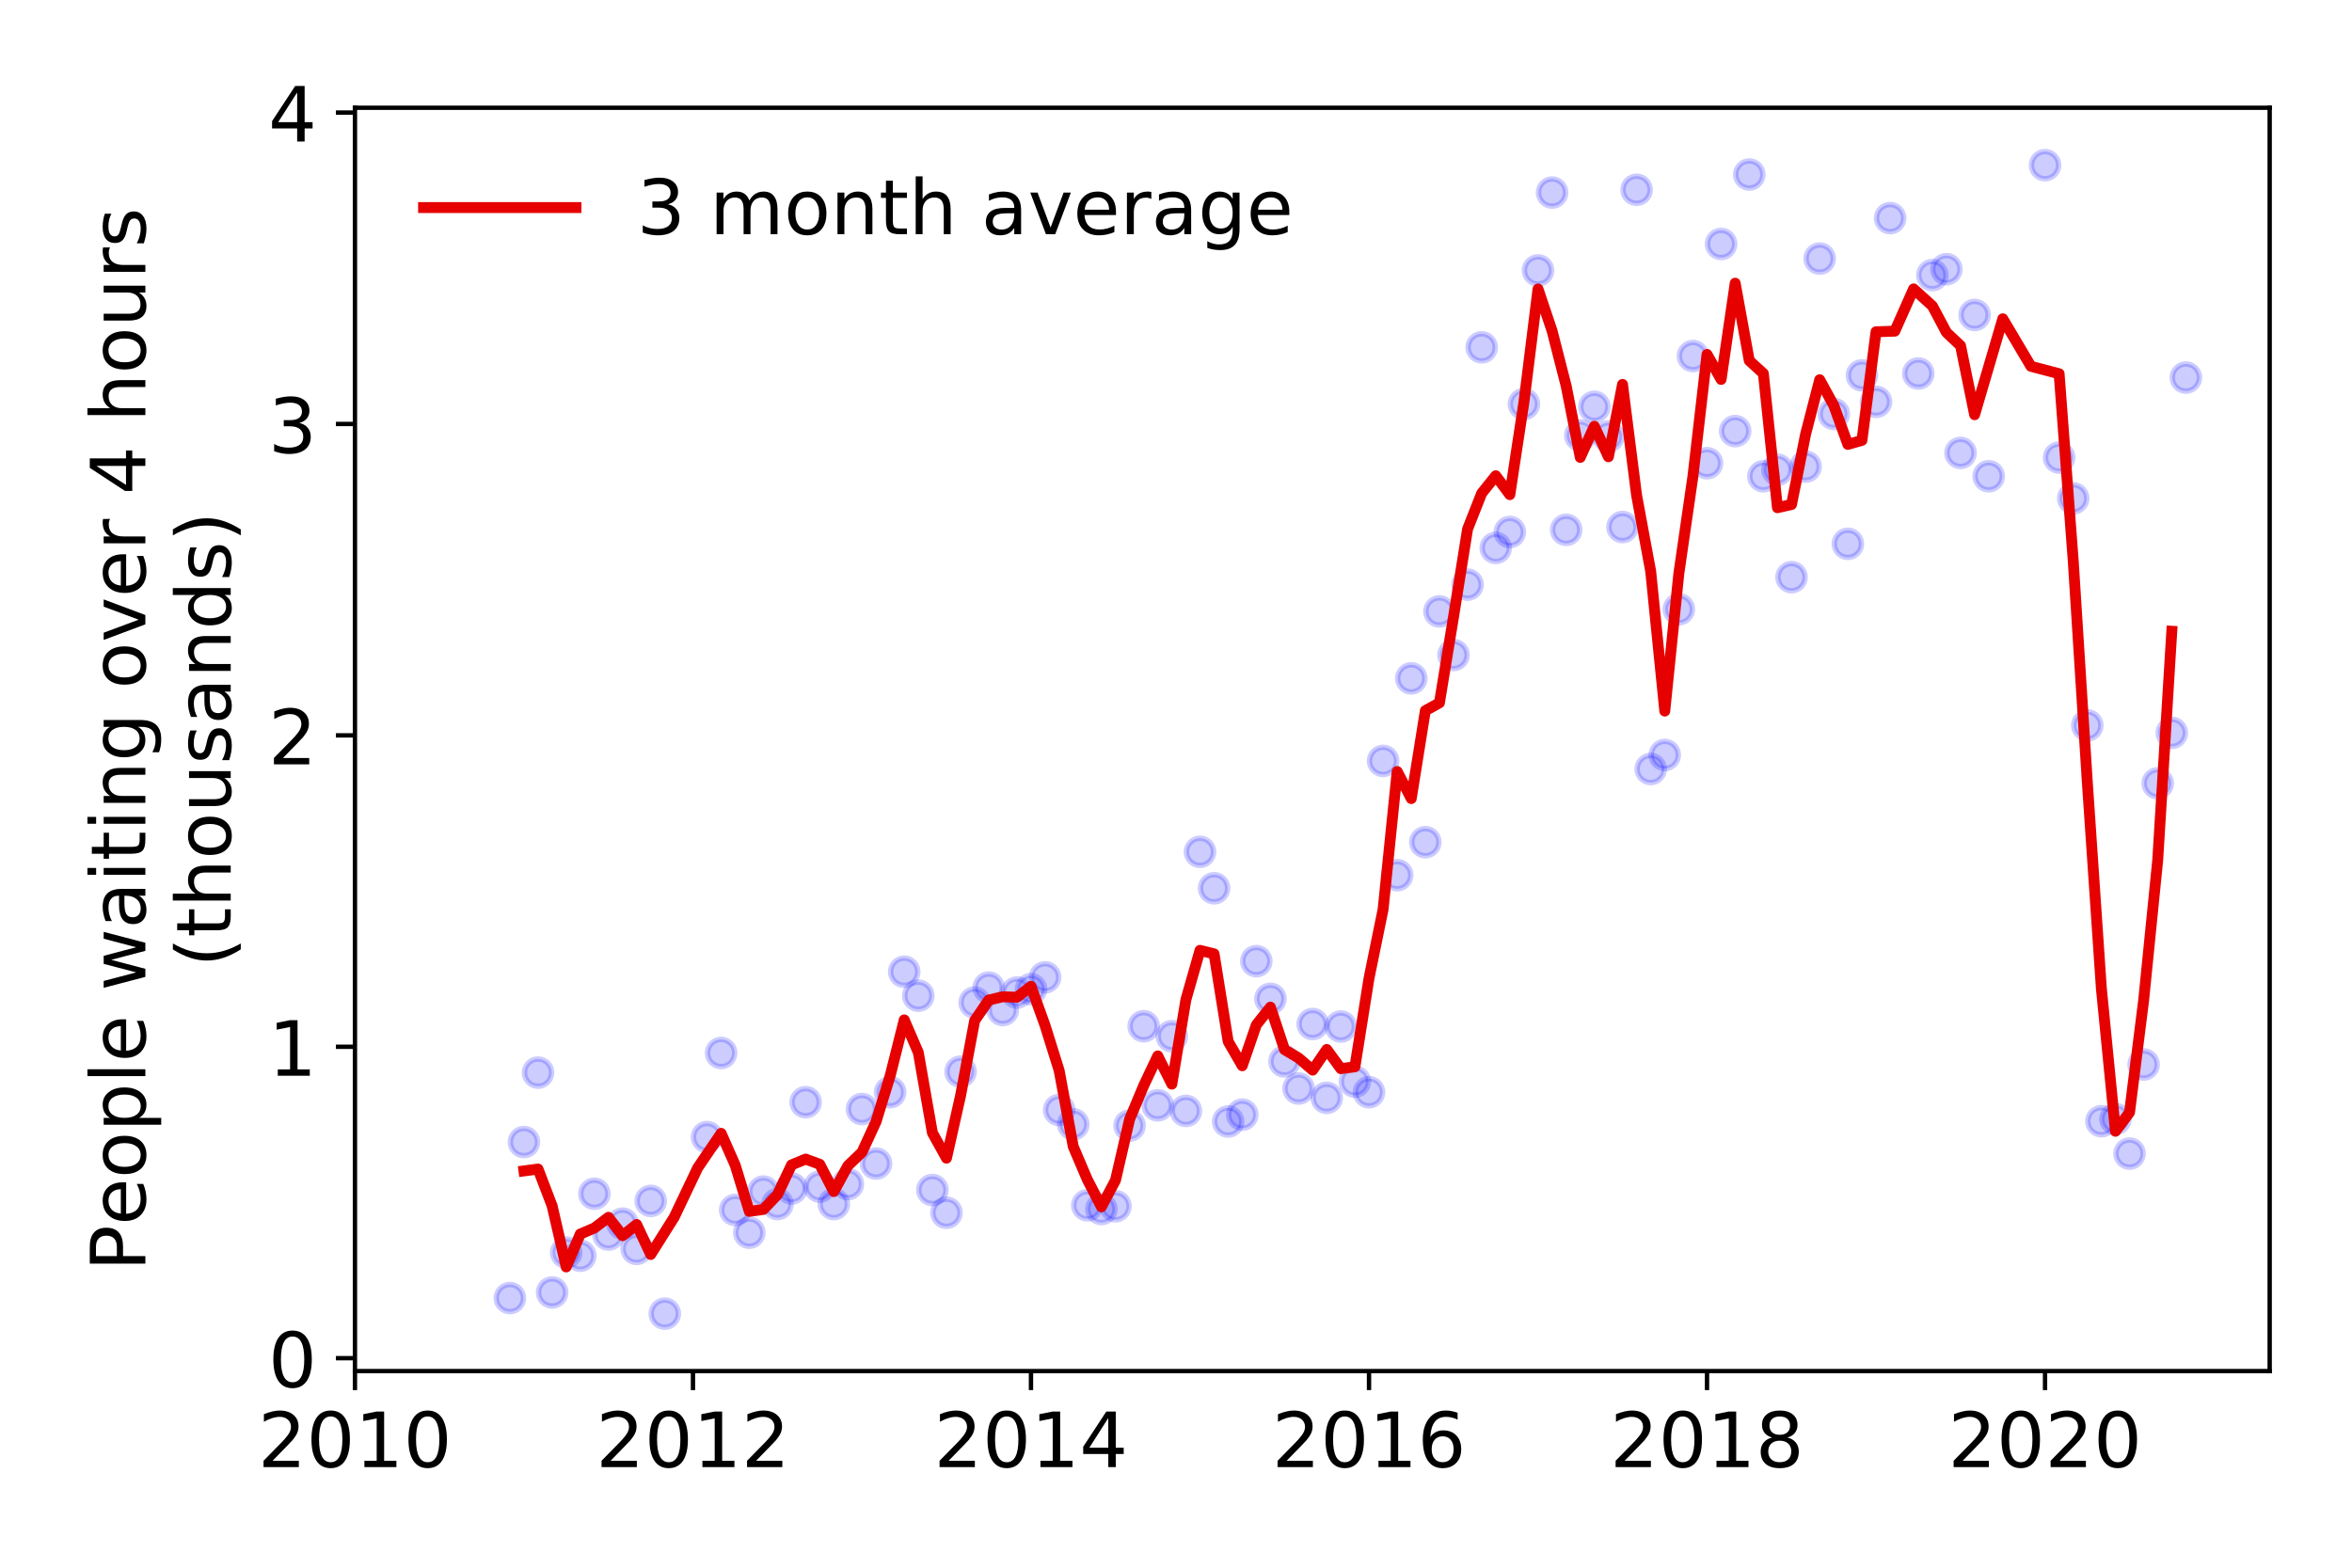 <?xml version="1.0" encoding="utf-8" standalone="no"?>
<!DOCTYPE svg PUBLIC "-//W3C//DTD SVG 1.1//EN"
  "http://www.w3.org/Graphics/SVG/1.1/DTD/svg11.dtd">
<!-- Created with matplotlib (https://matplotlib.org/) -->
<svg height="288pt" version="1.1" viewBox="0 0 432 288" width="432pt" xmlns="http://www.w3.org/2000/svg" xmlns:xlink="http://www.w3.org/1999/xlink">
 <defs>
  <style type="text/css">
*{stroke-linecap:butt;stroke-linejoin:round;}
  </style>
 </defs>
 <g id="figure_1">
  <g id="patch_1">
   <path d="M 0 288 
L 432 288 
L 432 0 
L 0 0 
z
" style="fill:#ffffff;"/>
  </g>
  <g id="axes_1">
   <g id="patch_2">
    <path d="M 65.195 251.88 
L 416.88 251.88 
L 416.88 19.795 
L 65.195 19.795 
z
" style="fill:#ffffff;"/>
   </g>
   <g id="matplotlib.axis_1">
    <g id="xtick_1">
     <g id="line2d_1">
      <defs>
       <path d="M 0 0 
L 0 3.5 
" id="m52b599454a" style="stroke:#000000;stroke-width:0.8;"/>
      </defs>
      <g>
       <use style="stroke:#000000;stroke-width:0.8;" x="65.195" xlink:href="#m52b599454a" y="251.88"/>
      </g>
     </g>
     <g id="text_1">
      <!-- 2010 -->
      <defs>
       <path d="M 19.188 8.297 
L 53.609 8.297 
L 53.609 0 
L 7.328 0 
L 7.328 8.297 
Q 12.938 14.109 22.625 23.891 
Q 32.328 33.688 34.812 36.531 
Q 39.547 41.844 41.422 45.531 
Q 43.312 49.219 43.312 52.781 
Q 43.312 58.594 39.234 62.25 
Q 35.156 65.922 28.609 65.922 
Q 23.969 65.922 18.812 64.312 
Q 13.672 62.703 7.812 59.422 
L 7.812 69.391 
Q 13.766 71.781 18.938 73 
Q 24.125 74.219 28.422 74.219 
Q 39.75 74.219 46.484 68.547 
Q 53.219 62.891 53.219 53.422 
Q 53.219 48.922 51.531 44.891 
Q 49.859 40.875 45.406 35.406 
Q 44.188 33.984 37.641 27.219 
Q 31.109 20.453 19.188 8.297 
z
" id="DejaVuSans-50"/>
       <path d="M 31.781 66.406 
Q 24.172 66.406 20.328 58.906 
Q 16.5 51.422 16.5 36.375 
Q 16.5 21.391 20.328 13.891 
Q 24.172 6.391 31.781 6.391 
Q 39.453 6.391 43.281 13.891 
Q 47.125 21.391 47.125 36.375 
Q 47.125 51.422 43.281 58.906 
Q 39.453 66.406 31.781 66.406 
z
M 31.781 74.219 
Q 44.047 74.219 50.516 64.516 
Q 56.984 54.828 56.984 36.375 
Q 56.984 17.969 50.516 8.266 
Q 44.047 -1.422 31.781 -1.422 
Q 19.531 -1.422 13.062 8.266 
Q 6.594 17.969 6.594 36.375 
Q 6.594 54.828 13.062 64.516 
Q 19.531 74.219 31.781 74.219 
z
" id="DejaVuSans-48"/>
       <path d="M 12.406 8.297 
L 28.516 8.297 
L 28.516 63.922 
L 10.984 60.406 
L 10.984 69.391 
L 28.422 72.906 
L 38.281 72.906 
L 38.281 8.297 
L 54.391 8.297 
L 54.391 0 
L 12.406 0 
z
" id="DejaVuSans-49"/>
      </defs>
      <g transform="translate(47.38 269.518)scale(0.14 -0.14)">
       <use xlink:href="#DejaVuSans-50"/>
       <use x="63.623" xlink:href="#DejaVuSans-48"/>
       <use x="127.246" xlink:href="#DejaVuSans-49"/>
       <use x="190.869" xlink:href="#DejaVuSans-48"/>
      </g>
     </g>
    </g>
    <g id="xtick_2">
     <g id="line2d_2">
      <g>
       <use style="stroke:#000000;stroke-width:0.8;" x="127.28" xlink:href="#m52b599454a" y="251.88"/>
      </g>
     </g>
     <g id="text_2">
      <!-- 2012 -->
      <g transform="translate(109.465 269.518)scale(0.14 -0.14)">
       <use xlink:href="#DejaVuSans-50"/>
       <use x="63.623" xlink:href="#DejaVuSans-48"/>
       <use x="127.246" xlink:href="#DejaVuSans-49"/>
       <use x="190.869" xlink:href="#DejaVuSans-50"/>
      </g>
     </g>
    </g>
    <g id="xtick_3">
     <g id="line2d_3">
      <g>
       <use style="stroke:#000000;stroke-width:0.8;" x="189.365" xlink:href="#m52b599454a" y="251.88"/>
      </g>
     </g>
     <g id="text_3">
      <!-- 2014 -->
      <defs>
       <path d="M 37.797 64.312 
L 12.891 25.391 
L 37.797 25.391 
z
M 35.203 72.906 
L 47.609 72.906 
L 47.609 25.391 
L 58.016 25.391 
L 58.016 17.188 
L 47.609 17.188 
L 47.609 0 
L 37.797 0 
L 37.797 17.188 
L 4.891 17.188 
L 4.891 26.703 
z
" id="DejaVuSans-52"/>
      </defs>
      <g transform="translate(171.55 269.518)scale(0.14 -0.14)">
       <use xlink:href="#DejaVuSans-50"/>
       <use x="63.623" xlink:href="#DejaVuSans-48"/>
       <use x="127.246" xlink:href="#DejaVuSans-49"/>
       <use x="190.869" xlink:href="#DejaVuSans-52"/>
      </g>
     </g>
    </g>
    <g id="xtick_4">
     <g id="line2d_4">
      <g>
       <use style="stroke:#000000;stroke-width:0.8;" x="251.45" xlink:href="#m52b599454a" y="251.88"/>
      </g>
     </g>
     <g id="text_4">
      <!-- 2016 -->
      <defs>
       <path d="M 33.016 40.375 
Q 26.375 40.375 22.484 35.828 
Q 18.609 31.297 18.609 23.391 
Q 18.609 15.531 22.484 10.953 
Q 26.375 6.391 33.016 6.391 
Q 39.656 6.391 43.531 10.953 
Q 47.406 15.531 47.406 23.391 
Q 47.406 31.297 43.531 35.828 
Q 39.656 40.375 33.016 40.375 
z
M 52.594 71.297 
L 52.594 62.312 
Q 48.875 64.062 45.094 64.984 
Q 41.312 65.922 37.594 65.922 
Q 27.828 65.922 22.672 59.328 
Q 17.531 52.734 16.797 39.406 
Q 19.672 43.656 24.016 45.922 
Q 28.375 48.188 33.594 48.188 
Q 44.578 48.188 50.953 41.516 
Q 57.328 34.859 57.328 23.391 
Q 57.328 12.156 50.688 5.359 
Q 44.047 -1.422 33.016 -1.422 
Q 20.359 -1.422 13.672 8.266 
Q 6.984 17.969 6.984 36.375 
Q 6.984 53.656 15.188 63.938 
Q 23.391 74.219 37.203 74.219 
Q 40.922 74.219 44.703 73.484 
Q 48.484 72.75 52.594 71.297 
z
" id="DejaVuSans-54"/>
      </defs>
      <g transform="translate(233.635 269.518)scale(0.14 -0.14)">
       <use xlink:href="#DejaVuSans-50"/>
       <use x="63.623" xlink:href="#DejaVuSans-48"/>
       <use x="127.246" xlink:href="#DejaVuSans-49"/>
       <use x="190.869" xlink:href="#DejaVuSans-54"/>
      </g>
     </g>
    </g>
    <g id="xtick_5">
     <g id="line2d_5">
      <g>
       <use style="stroke:#000000;stroke-width:0.8;" x="313.535" xlink:href="#m52b599454a" y="251.88"/>
      </g>
     </g>
     <g id="text_5">
      <!-- 2018 -->
      <defs>
       <path d="M 31.781 34.625 
Q 24.75 34.625 20.719 30.859 
Q 16.703 27.094 16.703 20.516 
Q 16.703 13.922 20.719 10.156 
Q 24.75 6.391 31.781 6.391 
Q 38.812 6.391 42.859 10.172 
Q 46.922 13.969 46.922 20.516 
Q 46.922 27.094 42.891 30.859 
Q 38.875 34.625 31.781 34.625 
z
M 21.922 38.812 
Q 15.578 40.375 12.031 44.719 
Q 8.5 49.078 8.5 55.328 
Q 8.5 64.062 14.719 69.141 
Q 20.953 74.219 31.781 74.219 
Q 42.672 74.219 48.875 69.141 
Q 55.078 64.062 55.078 55.328 
Q 55.078 49.078 51.531 44.719 
Q 48 40.375 41.703 38.812 
Q 48.828 37.156 52.797 32.312 
Q 56.781 27.484 56.781 20.516 
Q 56.781 9.906 50.312 4.234 
Q 43.844 -1.422 31.781 -1.422 
Q 19.734 -1.422 13.25 4.234 
Q 6.781 9.906 6.781 20.516 
Q 6.781 27.484 10.781 32.312 
Q 14.797 37.156 21.922 38.812 
z
M 18.312 54.391 
Q 18.312 48.734 21.844 45.562 
Q 25.391 42.391 31.781 42.391 
Q 38.141 42.391 41.719 45.562 
Q 45.312 48.734 45.312 54.391 
Q 45.312 60.062 41.719 63.234 
Q 38.141 66.406 31.781 66.406 
Q 25.391 66.406 21.844 63.234 
Q 18.312 60.062 18.312 54.391 
z
" id="DejaVuSans-56"/>
      </defs>
      <g transform="translate(295.72 269.518)scale(0.14 -0.14)">
       <use xlink:href="#DejaVuSans-50"/>
       <use x="63.623" xlink:href="#DejaVuSans-48"/>
       <use x="127.246" xlink:href="#DejaVuSans-49"/>
       <use x="190.869" xlink:href="#DejaVuSans-56"/>
      </g>
     </g>
    </g>
    <g id="xtick_6">
     <g id="line2d_6">
      <g>
       <use style="stroke:#000000;stroke-width:0.8;" x="375.619" xlink:href="#m52b599454a" y="251.88"/>
      </g>
     </g>
     <g id="text_6">
      <!-- 2020 -->
      <g transform="translate(357.804 269.518)scale(0.14 -0.14)">
       <use xlink:href="#DejaVuSans-50"/>
       <use x="63.623" xlink:href="#DejaVuSans-48"/>
       <use x="127.246" xlink:href="#DejaVuSans-50"/>
       <use x="190.869" xlink:href="#DejaVuSans-48"/>
      </g>
     </g>
    </g>
   </g>
   <g id="matplotlib.axis_2">
    <g id="ytick_1">
     <g id="line2d_7">
      <defs>
       <path d="M 0 0 
L -3.5 0 
" id="mb2e518f658" style="stroke:#000000;stroke-width:0.8;"/>
      </defs>
      <g>
       <use style="stroke:#000000;stroke-width:0.8;" x="65.195" xlink:href="#mb2e518f658" y="249.512"/>
      </g>
     </g>
     <g id="text_7">
      <!-- 0 -->
      <g transform="translate(49.288 254.83)scale(0.14 -0.14)">
       <use xlink:href="#DejaVuSans-48"/>
      </g>
     </g>
    </g>
    <g id="ytick_2">
     <g id="line2d_8">
      <g>
       <use style="stroke:#000000;stroke-width:0.8;" x="65.195" xlink:href="#mb2e518f658" y="192.303"/>
      </g>
     </g>
     <g id="text_8">
      <!-- 1 -->
      <g transform="translate(49.288 197.621)scale(0.14 -0.14)">
       <use xlink:href="#DejaVuSans-49"/>
      </g>
     </g>
    </g>
    <g id="ytick_3">
     <g id="line2d_9">
      <g>
       <use style="stroke:#000000;stroke-width:0.8;" x="65.195" xlink:href="#mb2e518f658" y="135.094"/>
      </g>
     </g>
     <g id="text_9">
      <!-- 2 -->
      <g transform="translate(49.288 140.412)scale(0.14 -0.14)">
       <use xlink:href="#DejaVuSans-50"/>
      </g>
     </g>
    </g>
    <g id="ytick_4">
     <g id="line2d_10">
      <g>
       <use style="stroke:#000000;stroke-width:0.8;" x="65.195" xlink:href="#mb2e518f658" y="77.885"/>
      </g>
     </g>
     <g id="text_10">
      <!-- 3 -->
      <defs>
       <path d="M 40.578 39.312 
Q 47.656 37.797 51.625 33 
Q 55.609 28.219 55.609 21.188 
Q 55.609 10.406 48.188 4.484 
Q 40.766 -1.422 27.094 -1.422 
Q 22.516 -1.422 17.656 -0.516 
Q 12.797 0.391 7.625 2.203 
L 7.625 11.719 
Q 11.719 9.328 16.594 8.109 
Q 21.484 6.891 26.812 6.891 
Q 36.078 6.891 40.938 10.547 
Q 45.797 14.203 45.797 21.188 
Q 45.797 27.641 41.281 31.266 
Q 36.766 34.906 28.719 34.906 
L 20.219 34.906 
L 20.219 43.016 
L 29.109 43.016 
Q 36.375 43.016 40.234 45.922 
Q 44.094 48.828 44.094 54.297 
Q 44.094 59.906 40.109 62.906 
Q 36.141 65.922 28.719 65.922 
Q 24.656 65.922 20.016 65.031 
Q 15.375 64.156 9.812 62.312 
L 9.812 71.094 
Q 15.438 72.656 20.344 73.438 
Q 25.25 74.219 29.594 74.219 
Q 40.828 74.219 47.359 69.109 
Q 53.906 64.016 53.906 55.328 
Q 53.906 49.266 50.438 45.094 
Q 46.969 40.922 40.578 39.312 
z
" id="DejaVuSans-51"/>
      </defs>
      <g transform="translate(49.288 83.203)scale(0.14 -0.14)">
       <use xlink:href="#DejaVuSans-51"/>
      </g>
     </g>
    </g>
    <g id="ytick_5">
     <g id="line2d_11">
      <g>
       <use style="stroke:#000000;stroke-width:0.8;" x="65.195" xlink:href="#mb2e518f658" y="20.676"/>
      </g>
     </g>
     <g id="text_11">
      <!-- 4 -->
      <g transform="translate(49.288 25.995)scale(0.14 -0.14)">
       <use xlink:href="#DejaVuSans-52"/>
      </g>
     </g>
    </g>
    <g id="text_12">
     <!-- People waiting over 4 hours -->
     <defs>
      <path d="M 19.672 64.797 
L 19.672 37.406 
L 32.078 37.406 
Q 38.969 37.406 42.719 40.969 
Q 46.484 44.531 46.484 51.125 
Q 46.484 57.672 42.719 61.234 
Q 38.969 64.797 32.078 64.797 
z
M 9.812 72.906 
L 32.078 72.906 
Q 44.344 72.906 50.609 67.359 
Q 56.891 61.812 56.891 51.125 
Q 56.891 40.328 50.609 34.812 
Q 44.344 29.297 32.078 29.297 
L 19.672 29.297 
L 19.672 0 
L 9.812 0 
z
" id="DejaVuSans-80"/>
      <path d="M 56.203 29.594 
L 56.203 25.203 
L 14.891 25.203 
Q 15.484 15.922 20.484 11.062 
Q 25.484 6.203 34.422 6.203 
Q 39.594 6.203 44.453 7.469 
Q 49.312 8.734 54.109 11.281 
L 54.109 2.781 
Q 49.266 0.734 44.188 -0.344 
Q 39.109 -1.422 33.891 -1.422 
Q 20.797 -1.422 13.156 6.188 
Q 5.516 13.812 5.516 26.812 
Q 5.516 40.234 12.766 48.109 
Q 20.016 56 32.328 56 
Q 43.359 56 49.781 48.891 
Q 56.203 41.797 56.203 29.594 
z
M 47.219 32.234 
Q 47.125 39.594 43.094 43.984 
Q 39.062 48.391 32.422 48.391 
Q 24.906 48.391 20.391 44.141 
Q 15.875 39.891 15.188 32.172 
z
" id="DejaVuSans-101"/>
      <path d="M 30.609 48.391 
Q 23.391 48.391 19.188 42.75 
Q 14.984 37.109 14.984 27.297 
Q 14.984 17.484 19.156 11.844 
Q 23.344 6.203 30.609 6.203 
Q 37.797 6.203 41.984 11.859 
Q 46.188 17.531 46.188 27.297 
Q 46.188 37.016 41.984 42.703 
Q 37.797 48.391 30.609 48.391 
z
M 30.609 56 
Q 42.328 56 49.016 48.375 
Q 55.719 40.766 55.719 27.297 
Q 55.719 13.875 49.016 6.219 
Q 42.328 -1.422 30.609 -1.422 
Q 18.844 -1.422 12.172 6.219 
Q 5.516 13.875 5.516 27.297 
Q 5.516 40.766 12.172 48.375 
Q 18.844 56 30.609 56 
z
" id="DejaVuSans-111"/>
      <path d="M 18.109 8.203 
L 18.109 -20.797 
L 9.078 -20.797 
L 9.078 54.688 
L 18.109 54.688 
L 18.109 46.391 
Q 20.953 51.266 25.266 53.625 
Q 29.594 56 35.594 56 
Q 45.562 56 51.781 48.094 
Q 58.016 40.188 58.016 27.297 
Q 58.016 14.406 51.781 6.484 
Q 45.562 -1.422 35.594 -1.422 
Q 29.594 -1.422 25.266 0.953 
Q 20.953 3.328 18.109 8.203 
z
M 48.688 27.297 
Q 48.688 37.203 44.609 42.844 
Q 40.531 48.484 33.406 48.484 
Q 26.266 48.484 22.188 42.844 
Q 18.109 37.203 18.109 27.297 
Q 18.109 17.391 22.188 11.75 
Q 26.266 6.109 33.406 6.109 
Q 40.531 6.109 44.609 11.75 
Q 48.688 17.391 48.688 27.297 
z
" id="DejaVuSans-112"/>
      <path d="M 9.422 75.984 
L 18.406 75.984 
L 18.406 0 
L 9.422 0 
z
" id="DejaVuSans-108"/>
      <path id="DejaVuSans-32"/>
      <path d="M 4.203 54.688 
L 13.188 54.688 
L 24.422 12.016 
L 35.594 54.688 
L 46.188 54.688 
L 57.422 12.016 
L 68.609 54.688 
L 77.594 54.688 
L 63.281 0 
L 52.688 0 
L 40.922 44.828 
L 29.109 0 
L 18.5 0 
z
" id="DejaVuSans-119"/>
      <path d="M 34.281 27.484 
Q 23.391 27.484 19.188 25 
Q 14.984 22.516 14.984 16.5 
Q 14.984 11.719 18.141 8.906 
Q 21.297 6.109 26.703 6.109 
Q 34.188 6.109 38.703 11.406 
Q 43.219 16.703 43.219 25.484 
L 43.219 27.484 
z
M 52.203 31.203 
L 52.203 0 
L 43.219 0 
L 43.219 8.297 
Q 40.141 3.328 35.547 0.953 
Q 30.953 -1.422 24.312 -1.422 
Q 15.922 -1.422 10.953 3.297 
Q 6 8.016 6 15.922 
Q 6 25.141 12.172 29.828 
Q 18.359 34.516 30.609 34.516 
L 43.219 34.516 
L 43.219 35.406 
Q 43.219 41.609 39.141 45 
Q 35.062 48.391 27.688 48.391 
Q 23 48.391 18.547 47.266 
Q 14.109 46.141 10.016 43.891 
L 10.016 52.203 
Q 14.938 54.109 19.578 55.047 
Q 24.219 56 28.609 56 
Q 40.484 56 46.344 49.844 
Q 52.203 43.703 52.203 31.203 
z
" id="DejaVuSans-97"/>
      <path d="M 9.422 54.688 
L 18.406 54.688 
L 18.406 0 
L 9.422 0 
z
M 9.422 75.984 
L 18.406 75.984 
L 18.406 64.594 
L 9.422 64.594 
z
" id="DejaVuSans-105"/>
      <path d="M 18.312 70.219 
L 18.312 54.688 
L 36.812 54.688 
L 36.812 47.703 
L 18.312 47.703 
L 18.312 18.016 
Q 18.312 11.328 20.141 9.422 
Q 21.969 7.516 27.594 7.516 
L 36.812 7.516 
L 36.812 0 
L 27.594 0 
Q 17.188 0 13.234 3.875 
Q 9.281 7.766 9.281 18.016 
L 9.281 47.703 
L 2.688 47.703 
L 2.688 54.688 
L 9.281 54.688 
L 9.281 70.219 
z
" id="DejaVuSans-116"/>
      <path d="M 54.891 33.016 
L 54.891 0 
L 45.906 0 
L 45.906 32.719 
Q 45.906 40.484 42.875 44.328 
Q 39.844 48.188 33.797 48.188 
Q 26.516 48.188 22.312 43.547 
Q 18.109 38.922 18.109 30.906 
L 18.109 0 
L 9.078 0 
L 9.078 54.688 
L 18.109 54.688 
L 18.109 46.188 
Q 21.344 51.125 25.703 53.562 
Q 30.078 56 35.797 56 
Q 45.219 56 50.047 50.172 
Q 54.891 44.344 54.891 33.016 
z
" id="DejaVuSans-110"/>
      <path d="M 45.406 27.984 
Q 45.406 37.75 41.375 43.109 
Q 37.359 48.484 30.078 48.484 
Q 22.859 48.484 18.828 43.109 
Q 14.797 37.75 14.797 27.984 
Q 14.797 18.266 18.828 12.891 
Q 22.859 7.516 30.078 7.516 
Q 37.359 7.516 41.375 12.891 
Q 45.406 18.266 45.406 27.984 
z
M 54.391 6.781 
Q 54.391 -7.172 48.188 -13.984 
Q 42 -20.797 29.203 -20.797 
Q 24.469 -20.797 20.266 -20.094 
Q 16.062 -19.391 12.109 -17.922 
L 12.109 -9.188 
Q 16.062 -11.328 19.922 -12.344 
Q 23.781 -13.375 27.781 -13.375 
Q 36.625 -13.375 41.016 -8.766 
Q 45.406 -4.156 45.406 5.172 
L 45.406 9.625 
Q 42.625 4.781 38.281 2.391 
Q 33.938 0 27.875 0 
Q 17.828 0 11.672 7.656 
Q 5.516 15.328 5.516 27.984 
Q 5.516 40.672 11.672 48.328 
Q 17.828 56 27.875 56 
Q 33.938 56 38.281 53.609 
Q 42.625 51.219 45.406 46.391 
L 45.406 54.688 
L 54.391 54.688 
z
" id="DejaVuSans-103"/>
      <path d="M 2.984 54.688 
L 12.5 54.688 
L 29.594 8.797 
L 46.688 54.688 
L 56.203 54.688 
L 35.688 0 
L 23.484 0 
z
" id="DejaVuSans-118"/>
      <path d="M 41.109 46.297 
Q 39.594 47.172 37.812 47.578 
Q 36.031 48 33.891 48 
Q 26.266 48 22.188 43.047 
Q 18.109 38.094 18.109 28.812 
L 18.109 0 
L 9.078 0 
L 9.078 54.688 
L 18.109 54.688 
L 18.109 46.188 
Q 20.953 51.172 25.484 53.578 
Q 30.031 56 36.531 56 
Q 37.453 56 38.578 55.875 
Q 39.703 55.766 41.062 55.516 
z
" id="DejaVuSans-114"/>
      <path d="M 54.891 33.016 
L 54.891 0 
L 45.906 0 
L 45.906 32.719 
Q 45.906 40.484 42.875 44.328 
Q 39.844 48.188 33.797 48.188 
Q 26.516 48.188 22.312 43.547 
Q 18.109 38.922 18.109 30.906 
L 18.109 0 
L 9.078 0 
L 9.078 75.984 
L 18.109 75.984 
L 18.109 46.188 
Q 21.344 51.125 25.703 53.562 
Q 30.078 56 35.797 56 
Q 45.219 56 50.047 50.172 
Q 54.891 44.344 54.891 33.016 
z
" id="DejaVuSans-104"/>
      <path d="M 8.5 21.578 
L 8.5 54.688 
L 17.484 54.688 
L 17.484 21.922 
Q 17.484 14.156 20.5 10.266 
Q 23.531 6.391 29.594 6.391 
Q 36.859 6.391 41.078 11.031 
Q 45.312 15.672 45.312 23.688 
L 45.312 54.688 
L 54.297 54.688 
L 54.297 0 
L 45.312 0 
L 45.312 8.406 
Q 42.047 3.422 37.719 1 
Q 33.406 -1.422 27.688 -1.422 
Q 18.266 -1.422 13.375 4.438 
Q 8.5 10.297 8.5 21.578 
z
M 31.109 56 
z
" id="DejaVuSans-117"/>
      <path d="M 44.281 53.078 
L 44.281 44.578 
Q 40.484 46.531 36.375 47.5 
Q 32.281 48.484 27.875 48.484 
Q 21.188 48.484 17.844 46.438 
Q 14.5 44.391 14.5 40.281 
Q 14.5 37.156 16.891 35.375 
Q 19.281 33.594 26.516 31.984 
L 29.594 31.297 
Q 39.156 29.25 43.188 25.516 
Q 47.219 21.781 47.219 15.094 
Q 47.219 7.469 41.188 3.016 
Q 35.156 -1.422 24.609 -1.422 
Q 20.219 -1.422 15.453 -0.562 
Q 10.688 0.297 5.422 2 
L 5.422 11.281 
Q 10.406 8.688 15.234 7.391 
Q 20.062 6.109 24.812 6.109 
Q 31.156 6.109 34.562 8.281 
Q 37.984 10.453 37.984 14.406 
Q 37.984 18.062 35.516 20.016 
Q 33.062 21.969 24.703 23.781 
L 21.578 24.516 
Q 13.234 26.266 9.516 29.906 
Q 5.812 33.547 5.812 39.891 
Q 5.812 47.609 11.281 51.797 
Q 16.75 56 26.812 56 
Q 31.781 56 36.172 55.266 
Q 40.578 54.547 44.281 53.078 
z
" id="DejaVuSans-115"/>
     </defs>
     <g transform="translate(26.699 233.512)rotate(-90)scale(0.14 -0.14)">
      <use xlink:href="#DejaVuSans-80"/>
      <use x="60.256" xlink:href="#DejaVuSans-101"/>
      <use x="121.779" xlink:href="#DejaVuSans-111"/>
      <use x="182.961" xlink:href="#DejaVuSans-112"/>
      <use x="246.438" xlink:href="#DejaVuSans-108"/>
      <use x="274.221" xlink:href="#DejaVuSans-101"/>
      <use x="335.744" xlink:href="#DejaVuSans-32"/>
      <use x="367.531" xlink:href="#DejaVuSans-119"/>
      <use x="449.318" xlink:href="#DejaVuSans-97"/>
      <use x="510.598" xlink:href="#DejaVuSans-105"/>
      <use x="538.381" xlink:href="#DejaVuSans-116"/>
      <use x="577.59" xlink:href="#DejaVuSans-105"/>
      <use x="605.373" xlink:href="#DejaVuSans-110"/>
      <use x="668.752" xlink:href="#DejaVuSans-103"/>
      <use x="732.229" xlink:href="#DejaVuSans-32"/>
      <use x="764.016" xlink:href="#DejaVuSans-111"/>
      <use x="825.197" xlink:href="#DejaVuSans-118"/>
      <use x="884.377" xlink:href="#DejaVuSans-101"/>
      <use x="945.9" xlink:href="#DejaVuSans-114"/>
      <use x="987.014" xlink:href="#DejaVuSans-32"/>
      <use x="1018.801" xlink:href="#DejaVuSans-52"/>
      <use x="1082.424" xlink:href="#DejaVuSans-32"/>
      <use x="1114.211" xlink:href="#DejaVuSans-104"/>
      <use x="1177.59" xlink:href="#DejaVuSans-111"/>
      <use x="1238.771" xlink:href="#DejaVuSans-117"/>
      <use x="1302.15" xlink:href="#DejaVuSans-114"/>
      <use x="1343.264" xlink:href="#DejaVuSans-115"/>
     </g>
     <!-- (thousands) -->
     <defs>
      <path d="M 31 75.875 
Q 24.469 64.656 21.281 53.656 
Q 18.109 42.672 18.109 31.391 
Q 18.109 20.125 21.312 9.062 
Q 24.516 -2 31 -13.188 
L 23.188 -13.188 
Q 15.875 -1.703 12.234 9.375 
Q 8.594 20.453 8.594 31.391 
Q 8.594 42.281 12.203 53.312 
Q 15.828 64.359 23.188 75.875 
z
" id="DejaVuSans-40"/>
      <path d="M 45.406 46.391 
L 45.406 75.984 
L 54.391 75.984 
L 54.391 0 
L 45.406 0 
L 45.406 8.203 
Q 42.578 3.328 38.25 0.953 
Q 33.938 -1.422 27.875 -1.422 
Q 17.969 -1.422 11.734 6.484 
Q 5.516 14.406 5.516 27.297 
Q 5.516 40.188 11.734 48.094 
Q 17.969 56 27.875 56 
Q 33.938 56 38.25 53.625 
Q 42.578 51.266 45.406 46.391 
z
M 14.797 27.297 
Q 14.797 17.391 18.875 11.75 
Q 22.953 6.109 30.078 6.109 
Q 37.203 6.109 41.297 11.75 
Q 45.406 17.391 45.406 27.297 
Q 45.406 37.203 41.297 42.844 
Q 37.203 48.484 30.078 48.484 
Q 22.953 48.484 18.875 42.844 
Q 14.797 37.203 14.797 27.297 
z
" id="DejaVuSans-100"/>
      <path d="M 8.016 75.875 
L 15.828 75.875 
Q 23.141 64.359 26.781 53.312 
Q 30.422 42.281 30.422 31.391 
Q 30.422 20.453 26.781 9.375 
Q 23.141 -1.703 15.828 -13.188 
L 8.016 -13.188 
Q 14.5 -2 17.703 9.062 
Q 20.906 20.125 20.906 31.391 
Q 20.906 42.672 17.703 53.656 
Q 14.5 64.656 8.016 75.875 
z
" id="DejaVuSans-41"/>
     </defs>
     <g transform="translate(42.376 177.662)rotate(-90)scale(0.14 -0.14)">
      <use xlink:href="#DejaVuSans-40"/>
      <use x="39.014" xlink:href="#DejaVuSans-116"/>
      <use x="78.223" xlink:href="#DejaVuSans-104"/>
      <use x="141.602" xlink:href="#DejaVuSans-111"/>
      <use x="202.783" xlink:href="#DejaVuSans-117"/>
      <use x="266.162" xlink:href="#DejaVuSans-115"/>
      <use x="318.262" xlink:href="#DejaVuSans-97"/>
      <use x="379.541" xlink:href="#DejaVuSans-110"/>
      <use x="442.92" xlink:href="#DejaVuSans-100"/>
      <use x="506.396" xlink:href="#DejaVuSans-115"/>
      <use x="558.496" xlink:href="#DejaVuSans-41"/>
     </g>
    </g>
   </g>
   <g id="line2d_12">
    <defs>
     <path d="M 0 2.5 
C 0.663 2.5 1.299 2.237 1.768 1.768 
C 2.237 1.299 2.5 0.663 2.5 0 
C 2.5 -0.663 2.237 -1.299 1.768 -1.768 
C 1.299 -2.237 0.663 -2.5 0 -2.5 
C -0.663 -2.5 -1.299 -2.237 -1.768 -1.768 
C -2.237 -1.299 -2.5 -0.663 -2.5 0 
C -2.5 0.663 -2.237 1.299 -1.768 1.768 
C -1.299 2.237 -0.663 2.5 0 2.5 
z
" id="mf5a8b815cf" style="stroke:#0000ff;stroke-opacity:0.2;"/>
    </defs>
    <g clip-path="url(#p4a9ac30a62)">
     <use style="fill:#0000ff;fill-opacity:0.2;stroke:#0000ff;stroke-opacity:0.2;" x="401.488" xlink:href="#mf5a8b815cf" y="69.36"/>
     <use style="fill:#0000ff;fill-opacity:0.2;stroke:#0000ff;stroke-opacity:0.2;" x="398.901" xlink:href="#mf5a8b815cf" y="134.636"/>
     <use style="fill:#0000ff;fill-opacity:0.2;stroke:#0000ff;stroke-opacity:0.2;" x="396.314" xlink:href="#mf5a8b815cf" y="143.904"/>
     <use style="fill:#0000ff;fill-opacity:0.2;stroke:#0000ff;stroke-opacity:0.2;" x="393.728" xlink:href="#mf5a8b815cf" y="195.563"/>
     <use style="fill:#0000ff;fill-opacity:0.2;stroke:#0000ff;stroke-opacity:0.2;" x="391.141" xlink:href="#mf5a8b815cf" y="211.925"/>
     <use style="fill:#0000ff;fill-opacity:0.2;stroke:#0000ff;stroke-opacity:0.2;" x="388.554" xlink:href="#mf5a8b815cf" y="205.575"/>
     <use style="fill:#0000ff;fill-opacity:0.2;stroke:#0000ff;stroke-opacity:0.2;" x="385.967" xlink:href="#mf5a8b815cf" y="205.976"/>
     <use style="fill:#0000ff;fill-opacity:0.2;stroke:#0000ff;stroke-opacity:0.2;" x="383.38" xlink:href="#mf5a8b815cf" y="133.263"/>
     <use style="fill:#0000ff;fill-opacity:0.2;stroke:#0000ff;stroke-opacity:0.2;" x="380.793" xlink:href="#mf5a8b815cf" y="91.558"/>
     <use style="fill:#0000ff;fill-opacity:0.2;stroke:#0000ff;stroke-opacity:0.2;" x="378.206" xlink:href="#mf5a8b815cf" y="84.063"/>
     <use style="fill:#0000ff;fill-opacity:0.2;stroke:#0000ff;stroke-opacity:0.2;" x="375.619" xlink:href="#mf5a8b815cf" y="30.344"/>
     <use style="fill:#0000ff;fill-opacity:0.2;stroke:#0000ff;stroke-opacity:0.2;" x="365.272" xlink:href="#mf5a8b815cf" y="87.496"/>
     <use style="fill:#0000ff;fill-opacity:0.2;stroke:#0000ff;stroke-opacity:0.2;" x="362.685" xlink:href="#mf5a8b815cf" y="57.861"/>
     <use style="fill:#0000ff;fill-opacity:0.2;stroke:#0000ff;stroke-opacity:0.2;" x="360.098" xlink:href="#mf5a8b815cf" y="83.205"/>
     <use style="fill:#0000ff;fill-opacity:0.2;stroke:#0000ff;stroke-opacity:0.2;" x="357.511" xlink:href="#mf5a8b815cf" y="49.452"/>
     <use style="fill:#0000ff;fill-opacity:0.2;stroke:#0000ff;stroke-opacity:0.2;" x="354.924" xlink:href="#mf5a8b815cf" y="50.539"/>
     <use style="fill:#0000ff;fill-opacity:0.2;stroke:#0000ff;stroke-opacity:0.2;" x="352.338" xlink:href="#mf5a8b815cf" y="68.617"/>
     <use style="fill:#0000ff;fill-opacity:0.2;stroke:#0000ff;stroke-opacity:0.2;" x="347.164" xlink:href="#mf5a8b815cf" y="40.069"/>
     <use style="fill:#0000ff;fill-opacity:0.2;stroke:#0000ff;stroke-opacity:0.2;" x="344.577" xlink:href="#mf5a8b815cf" y="73.823"/>
     <use style="fill:#0000ff;fill-opacity:0.2;stroke:#0000ff;stroke-opacity:0.2;" x="341.99" xlink:href="#mf5a8b815cf" y="68.96"/>
     <use style="fill:#0000ff;fill-opacity:0.2;stroke:#0000ff;stroke-opacity:0.2;" x="339.403" xlink:href="#mf5a8b815cf" y="99.91"/>
     <use style="fill:#0000ff;fill-opacity:0.2;stroke:#0000ff;stroke-opacity:0.2;" x="336.816" xlink:href="#mf5a8b815cf" y="76.054"/>
     <use style="fill:#0000ff;fill-opacity:0.2;stroke:#0000ff;stroke-opacity:0.2;" x="334.229" xlink:href="#mf5a8b815cf" y="47.507"/>
     <use style="fill:#0000ff;fill-opacity:0.2;stroke:#0000ff;stroke-opacity:0.2;" x="331.643" xlink:href="#mf5a8b815cf" y="85.722"/>
     <use style="fill:#0000ff;fill-opacity:0.2;stroke:#0000ff;stroke-opacity:0.2;" x="329.056" xlink:href="#mf5a8b815cf" y="106.031"/>
     <use style="fill:#0000ff;fill-opacity:0.2;stroke:#0000ff;stroke-opacity:0.2;" x="326.469" xlink:href="#mf5a8b815cf" y="86.294"/>
     <use style="fill:#0000ff;fill-opacity:0.2;stroke:#0000ff;stroke-opacity:0.2;" x="323.882" xlink:href="#mf5a8b815cf" y="87.496"/>
     <use style="fill:#0000ff;fill-opacity:0.2;stroke:#0000ff;stroke-opacity:0.2;" x="321.295" xlink:href="#mf5a8b815cf" y="32.06"/>
     <use style="fill:#0000ff;fill-opacity:0.2;stroke:#0000ff;stroke-opacity:0.2;" x="318.708" xlink:href="#mf5a8b815cf" y="79.2"/>
     <use style="fill:#0000ff;fill-opacity:0.2;stroke:#0000ff;stroke-opacity:0.2;" x="316.121" xlink:href="#mf5a8b815cf" y="44.818"/>
     <use style="fill:#0000ff;fill-opacity:0.2;stroke:#0000ff;stroke-opacity:0.2;" x="313.535" xlink:href="#mf5a8b815cf" y="85.093"/>
     <use style="fill:#0000ff;fill-opacity:0.2;stroke:#0000ff;stroke-opacity:0.2;" x="310.948" xlink:href="#mf5a8b815cf" y="65.413"/>
     <use style="fill:#0000ff;fill-opacity:0.2;stroke:#0000ff;stroke-opacity:0.2;" x="308.361" xlink:href="#mf5a8b815cf" y="111.924"/>
     <use style="fill:#0000ff;fill-opacity:0.2;stroke:#0000ff;stroke-opacity:0.2;" x="305.774" xlink:href="#mf5a8b815cf" y="138.698"/>
     <use style="fill:#0000ff;fill-opacity:0.2;stroke:#0000ff;stroke-opacity:0.2;" x="303.187" xlink:href="#mf5a8b815cf" y="141.272"/>
     <use style="fill:#0000ff;fill-opacity:0.2;stroke:#0000ff;stroke-opacity:0.2;" x="300.6" xlink:href="#mf5a8b815cf" y="34.863"/>
     <use style="fill:#0000ff;fill-opacity:0.2;stroke:#0000ff;stroke-opacity:0.2;" x="298.013" xlink:href="#mf5a8b815cf" y="96.821"/>
     <use style="fill:#0000ff;fill-opacity:0.2;stroke:#0000ff;stroke-opacity:0.2;" x="295.426" xlink:href="#mf5a8b815cf" y="80.173"/>
     <use style="fill:#0000ff;fill-opacity:0.2;stroke:#0000ff;stroke-opacity:0.2;" x="292.84" xlink:href="#mf5a8b815cf" y="74.738"/>
     <use style="fill:#0000ff;fill-opacity:0.2;stroke:#0000ff;stroke-opacity:0.2;" x="290.253" xlink:href="#mf5a8b815cf" y="80.001"/>
     <use style="fill:#0000ff;fill-opacity:0.2;stroke:#0000ff;stroke-opacity:0.2;" x="287.666" xlink:href="#mf5a8b815cf" y="97.336"/>
     <use style="fill:#0000ff;fill-opacity:0.2;stroke:#0000ff;stroke-opacity:0.2;" x="285.079" xlink:href="#mf5a8b815cf" y="35.378"/>
     <use style="fill:#0000ff;fill-opacity:0.2;stroke:#0000ff;stroke-opacity:0.2;" x="282.492" xlink:href="#mf5a8b815cf" y="49.681"/>
     <use style="fill:#0000ff;fill-opacity:0.2;stroke:#0000ff;stroke-opacity:0.2;" x="279.905" xlink:href="#mf5a8b815cf" y="74.223"/>
     <use style="fill:#0000ff;fill-opacity:0.2;stroke:#0000ff;stroke-opacity:0.2;" x="277.318" xlink:href="#mf5a8b815cf" y="97.736"/>
     <use style="fill:#0000ff;fill-opacity:0.2;stroke:#0000ff;stroke-opacity:0.2;" x="274.731" xlink:href="#mf5a8b815cf" y="100.654"/>
     <use style="fill:#0000ff;fill-opacity:0.2;stroke:#0000ff;stroke-opacity:0.2;" x="272.145" xlink:href="#mf5a8b815cf" y="63.811"/>
     <use style="fill:#0000ff;fill-opacity:0.2;stroke:#0000ff;stroke-opacity:0.2;" x="269.558" xlink:href="#mf5a8b815cf" y="107.404"/>
     <use style="fill:#0000ff;fill-opacity:0.2;stroke:#0000ff;stroke-opacity:0.2;" x="266.971" xlink:href="#mf5a8b815cf" y="120.334"/>
     <use style="fill:#0000ff;fill-opacity:0.2;stroke:#0000ff;stroke-opacity:0.2;" x="264.384" xlink:href="#mf5a8b815cf" y="112.324"/>
     <use style="fill:#0000ff;fill-opacity:0.2;stroke:#0000ff;stroke-opacity:0.2;" x="261.797" xlink:href="#mf5a8b815cf" y="154.716"/>
     <use style="fill:#0000ff;fill-opacity:0.2;stroke:#0000ff;stroke-opacity:0.2;" x="259.21" xlink:href="#mf5a8b815cf" y="124.624"/>
     <use style="fill:#0000ff;fill-opacity:0.2;stroke:#0000ff;stroke-opacity:0.2;" x="256.623" xlink:href="#mf5a8b815cf" y="160.78"/>
     <use style="fill:#0000ff;fill-opacity:0.2;stroke:#0000ff;stroke-opacity:0.2;" x="254.037" xlink:href="#mf5a8b815cf" y="139.785"/>
     <use style="fill:#0000ff;fill-opacity:0.2;stroke:#0000ff;stroke-opacity:0.2;" x="251.45" xlink:href="#mf5a8b815cf" y="200.655"/>
     <use style="fill:#0000ff;fill-opacity:0.2;stroke:#0000ff;stroke-opacity:0.2;" x="248.863" xlink:href="#mf5a8b815cf" y="198.71"/>
     <use style="fill:#0000ff;fill-opacity:0.2;stroke:#0000ff;stroke-opacity:0.2;" x="246.276" xlink:href="#mf5a8b815cf" y="188.584"/>
     <use style="fill:#0000ff;fill-opacity:0.2;stroke:#0000ff;stroke-opacity:0.2;" x="243.689" xlink:href="#mf5a8b815cf" y="201.685"/>
     <use style="fill:#0000ff;fill-opacity:0.2;stroke:#0000ff;stroke-opacity:0.2;" x="241.102" xlink:href="#mf5a8b815cf" y="188.126"/>
     <use style="fill:#0000ff;fill-opacity:0.2;stroke:#0000ff;stroke-opacity:0.2;" x="238.515" xlink:href="#mf5a8b815cf" y="199.969"/>
     <use style="fill:#0000ff;fill-opacity:0.2;stroke:#0000ff;stroke-opacity:0.2;" x="235.928" xlink:href="#mf5a8b815cf" y="194.991"/>
     <use style="fill:#0000ff;fill-opacity:0.2;stroke:#0000ff;stroke-opacity:0.2;" x="233.342" xlink:href="#mf5a8b815cf" y="183.492"/>
     <use style="fill:#0000ff;fill-opacity:0.2;stroke:#0000ff;stroke-opacity:0.2;" x="230.755" xlink:href="#mf5a8b815cf" y="176.57"/>
     <use style="fill:#0000ff;fill-opacity:0.2;stroke:#0000ff;stroke-opacity:0.2;" x="228.168" xlink:href="#mf5a8b815cf" y="204.774"/>
     <use style="fill:#0000ff;fill-opacity:0.2;stroke:#0000ff;stroke-opacity:0.2;" x="225.581" xlink:href="#mf5a8b815cf" y="206.033"/>
     <use style="fill:#0000ff;fill-opacity:0.2;stroke:#0000ff;stroke-opacity:0.2;" x="222.994" xlink:href="#mf5a8b815cf" y="163.183"/>
     <use style="fill:#0000ff;fill-opacity:0.2;stroke:#0000ff;stroke-opacity:0.2;" x="220.407" xlink:href="#mf5a8b815cf" y="156.49"/>
     <use style="fill:#0000ff;fill-opacity:0.2;stroke:#0000ff;stroke-opacity:0.2;" x="217.82" xlink:href="#mf5a8b815cf" y="204.088"/>
     <use style="fill:#0000ff;fill-opacity:0.2;stroke:#0000ff;stroke-opacity:0.2;" x="215.233" xlink:href="#mf5a8b815cf" y="190.357"/>
     <use style="fill:#0000ff;fill-opacity:0.2;stroke:#0000ff;stroke-opacity:0.2;" x="212.647" xlink:href="#mf5a8b815cf" y="203.058"/>
     <use style="fill:#0000ff;fill-opacity:0.2;stroke:#0000ff;stroke-opacity:0.2;" x="210.06" xlink:href="#mf5a8b815cf" y="188.527"/>
     <use style="fill:#0000ff;fill-opacity:0.2;stroke:#0000ff;stroke-opacity:0.2;" x="207.473" xlink:href="#mf5a8b815cf" y="206.776"/>
     <use style="fill:#0000ff;fill-opacity:0.2;stroke:#0000ff;stroke-opacity:0.2;" x="204.886" xlink:href="#mf5a8b815cf" y="221.594"/>
     <use style="fill:#0000ff;fill-opacity:0.2;stroke:#0000ff;stroke-opacity:0.2;" x="202.299" xlink:href="#mf5a8b815cf" y="222.108"/>
     <use style="fill:#0000ff;fill-opacity:0.2;stroke:#0000ff;stroke-opacity:0.2;" x="199.712" xlink:href="#mf5a8b815cf" y="221.422"/>
     <use style="fill:#0000ff;fill-opacity:0.2;stroke:#0000ff;stroke-opacity:0.2;" x="197.125" xlink:href="#mf5a8b815cf" y="206.548"/>
     <use style="fill:#0000ff;fill-opacity:0.2;stroke:#0000ff;stroke-opacity:0.2;" x="194.539" xlink:href="#mf5a8b815cf" y="203.916"/>
     <use style="fill:#0000ff;fill-opacity:0.2;stroke:#0000ff;stroke-opacity:0.2;" x="191.952" xlink:href="#mf5a8b815cf" y="179.545"/>
     <use style="fill:#0000ff;fill-opacity:0.2;stroke:#0000ff;stroke-opacity:0.2;" x="189.365" xlink:href="#mf5a8b815cf" y="181.719"/>
     <use style="fill:#0000ff;fill-opacity:0.2;stroke:#0000ff;stroke-opacity:0.2;" x="186.778" xlink:href="#mf5a8b815cf" y="182.348"/>
     <use style="fill:#0000ff;fill-opacity:0.2;stroke:#0000ff;stroke-opacity:0.2;" x="184.191" xlink:href="#mf5a8b815cf" y="185.552"/>
     <use style="fill:#0000ff;fill-opacity:0.2;stroke:#0000ff;stroke-opacity:0.2;" x="181.604" xlink:href="#mf5a8b815cf" y="181.433"/>
     <use style="fill:#0000ff;fill-opacity:0.2;stroke:#0000ff;stroke-opacity:0.2;" x="179.017" xlink:href="#mf5a8b815cf" y="184.179"/>
     <use style="fill:#0000ff;fill-opacity:0.2;stroke:#0000ff;stroke-opacity:0.2;" x="176.43" xlink:href="#mf5a8b815cf" y="196.879"/>
     <use style="fill:#0000ff;fill-opacity:0.2;stroke:#0000ff;stroke-opacity:0.2;" x="173.844" xlink:href="#mf5a8b815cf" y="222.795"/>
     <use style="fill:#0000ff;fill-opacity:0.2;stroke:#0000ff;stroke-opacity:0.2;" x="171.257" xlink:href="#mf5a8b815cf" y="218.619"/>
     <use style="fill:#0000ff;fill-opacity:0.2;stroke:#0000ff;stroke-opacity:0.2;" x="168.67" xlink:href="#mf5a8b815cf" y="182.92"/>
     <use style="fill:#0000ff;fill-opacity:0.2;stroke:#0000ff;stroke-opacity:0.2;" x="166.083" xlink:href="#mf5a8b815cf" y="178.515"/>
     <use style="fill:#0000ff;fill-opacity:0.2;stroke:#0000ff;stroke-opacity:0.2;" x="163.496" xlink:href="#mf5a8b815cf" y="200.655"/>
     <use style="fill:#0000ff;fill-opacity:0.2;stroke:#0000ff;stroke-opacity:0.2;" x="160.909" xlink:href="#mf5a8b815cf" y="213.756"/>
     <use style="fill:#0000ff;fill-opacity:0.2;stroke:#0000ff;stroke-opacity:0.2;" x="158.322" xlink:href="#mf5a8b815cf" y="203.744"/>
     <use style="fill:#0000ff;fill-opacity:0.2;stroke:#0000ff;stroke-opacity:0.2;" x="155.735" xlink:href="#mf5a8b815cf" y="217.532"/>
     <use style="fill:#0000ff;fill-opacity:0.2;stroke:#0000ff;stroke-opacity:0.2;" x="153.149" xlink:href="#mf5a8b815cf" y="221.193"/>
     <use style="fill:#0000ff;fill-opacity:0.2;stroke:#0000ff;stroke-opacity:0.2;" x="150.562" xlink:href="#mf5a8b815cf" y="217.989"/>
     <use style="fill:#0000ff;fill-opacity:0.2;stroke:#0000ff;stroke-opacity:0.2;" x="147.975" xlink:href="#mf5a8b815cf" y="202.486"/>
     <use style="fill:#0000ff;fill-opacity:0.2;stroke:#0000ff;stroke-opacity:0.2;" x="145.388" xlink:href="#mf5a8b815cf" y="218.333"/>
     <use style="fill:#0000ff;fill-opacity:0.2;stroke:#0000ff;stroke-opacity:0.2;" x="142.801" xlink:href="#mf5a8b815cf" y="221.193"/>
     <use style="fill:#0000ff;fill-opacity:0.2;stroke:#0000ff;stroke-opacity:0.2;" x="140.214" xlink:href="#mf5a8b815cf" y="218.905"/>
     <use style="fill:#0000ff;fill-opacity:0.2;stroke:#0000ff;stroke-opacity:0.2;" x="137.627" xlink:href="#mf5a8b815cf" y="226.456"/>
     <use style="fill:#0000ff;fill-opacity:0.2;stroke:#0000ff;stroke-opacity:0.2;" x="135.04" xlink:href="#mf5a8b815cf" y="222.28"/>
     <use style="fill:#0000ff;fill-opacity:0.2;stroke:#0000ff;stroke-opacity:0.2;" x="132.454" xlink:href="#mf5a8b815cf" y="193.447"/>
     <use style="fill:#0000ff;fill-opacity:0.2;stroke:#0000ff;stroke-opacity:0.2;" x="129.867" xlink:href="#mf5a8b815cf" y="208.893"/>
     <use style="fill:#0000ff;fill-opacity:0.2;stroke:#0000ff;stroke-opacity:0.2;" x="122.106" xlink:href="#mf5a8b815cf" y="241.331"/>
     <use style="fill:#0000ff;fill-opacity:0.2;stroke:#0000ff;stroke-opacity:0.2;" x="119.519" xlink:href="#mf5a8b815cf" y="220.621"/>
     <use style="fill:#0000ff;fill-opacity:0.2;stroke:#0000ff;stroke-opacity:0.2;" x="116.932" xlink:href="#mf5a8b815cf" y="229.431"/>
     <use style="fill:#0000ff;fill-opacity:0.2;stroke:#0000ff;stroke-opacity:0.2;" x="114.346" xlink:href="#mf5a8b815cf" y="224.797"/>
     <use style="fill:#0000ff;fill-opacity:0.2;stroke:#0000ff;stroke-opacity:0.2;" x="111.759" xlink:href="#mf5a8b815cf" y="226.8"/>
     <use style="fill:#0000ff;fill-opacity:0.2;stroke:#0000ff;stroke-opacity:0.2;" x="109.172" xlink:href="#mf5a8b815cf" y="219.305"/>
     <use style="fill:#0000ff;fill-opacity:0.2;stroke:#0000ff;stroke-opacity:0.2;" x="106.585" xlink:href="#mf5a8b815cf" y="230.69"/>
     <use style="fill:#0000ff;fill-opacity:0.2;stroke:#0000ff;stroke-opacity:0.2;" x="103.998" xlink:href="#mf5a8b815cf" y="230.118"/>
     <use style="fill:#0000ff;fill-opacity:0.2;stroke:#0000ff;stroke-opacity:0.2;" x="101.411" xlink:href="#mf5a8b815cf" y="237.44"/>
     <use style="fill:#0000ff;fill-opacity:0.2;stroke:#0000ff;stroke-opacity:0.2;" x="98.824" xlink:href="#mf5a8b815cf" y="197.051"/>
     <use style="fill:#0000ff;fill-opacity:0.2;stroke:#0000ff;stroke-opacity:0.2;" x="96.237" xlink:href="#mf5a8b815cf" y="209.809"/>
     <use style="fill:#0000ff;fill-opacity:0.2;stroke:#0000ff;stroke-opacity:0.2;" x="93.651" xlink:href="#mf5a8b815cf" y="238.47"/>
    </g>
   </g>
   <g id="line2d_13">
    <path clip-path="url(#p4a9ac30a62)" d="M 398.901 115.967 
L 396.314 158.034 
L 393.728 183.797 
L 391.141 204.355 
L 388.554 207.825 
L 385.967 181.604 
L 383.38 143.599 
L 380.793 102.961 
L 378.206 68.655 
L 373.033 67.301 
L 367.859 58.567 
L 362.685 76.187 
L 360.098 63.506 
L 357.511 61.065 
L 354.924 56.202 
L 351.475 53.075 
L 348.026 60.836 
L 344.577 60.951 
L 341.99 80.898 
L 339.403 81.641 
L 336.816 74.49 
L 334.229 69.761 
L 331.643 79.753 
L 329.056 92.683 
L 326.469 93.274 
L 323.882 68.617 
L 321.295 66.252 
L 318.708 52.026 
L 316.121 69.704 
L 313.535 65.108 
L 310.948 87.477 
L 308.361 105.345 
L 305.774 130.631 
L 303.187 104.944 
L 300.6 90.985 
L 298.013 70.619 
L 295.426 83.911 
L 292.84 78.304 
L 290.253 84.025 
L 287.666 70.905 
L 285.079 60.798 
L 282.492 53.094 
L 279.905 73.88 
L 277.318 90.871 
L 274.731 87.4 
L 272.145 90.623 
L 269.558 97.183 
L 266.971 113.354 
L 264.384 129.125 
L 261.797 130.555 
L 259.21 146.707 
L 256.623 141.73 
L 254.037 167.073 
L 251.45 179.717 
L 248.863 195.983 
L 246.276 196.326 
L 243.689 192.798 
L 241.102 196.593 
L 238.515 194.362 
L 235.928 192.817 
L 233.342 185.018 
L 230.755 188.279 
L 228.168 195.792 
L 225.581 191.33 
L 222.994 175.235 
L 220.407 174.587 
L 217.82 183.645 
L 215.233 199.168 
L 212.647 193.981 
L 210.06 199.454 
L 207.473 205.632 
L 204.886 216.826 
L 202.299 221.708 
L 199.712 216.693 
L 197.125 210.629 
L 194.539 196.67 
L 191.952 188.393 
L 189.365 181.204 
L 186.778 183.206 
L 184.191 183.111 
L 181.604 183.721 
L 179.017 187.497 
L 176.43 201.284 
L 173.844 212.764 
L 171.257 208.111 
L 168.67 193.351 
L 166.083 187.364 
L 163.496 197.642 
L 160.909 206.052 
L 158.322 211.677 
L 155.735 214.156 
L 153.149 218.905 
L 150.562 213.889 
L 147.975 212.936 
L 145.388 214.004 
L 142.801 219.477 
L 140.214 222.185 
L 137.627 222.547 
L 135.04 214.061 
L 132.454 208.207 
L 128.142 214.557 
L 123.831 223.615 
L 119.519 230.461 
L 116.932 224.95 
L 114.346 227.009 
L 111.759 223.634 
L 109.172 225.598 
L 106.585 226.704 
L 103.998 232.749 
L 101.411 221.536 
L 98.824 214.767 
L 96.237 215.11 
" style="fill:none;stroke:#e60000;stroke-linecap:square;stroke-width:2;"/>
   </g>
   <g id="patch_3">
    <path d="M 65.195 251.88 
L 65.195 19.795 
" style="fill:none;stroke:#000000;stroke-linecap:square;stroke-linejoin:miter;stroke-width:0.8;"/>
   </g>
   <g id="patch_4">
    <path d="M 416.88 251.88 
L 416.88 19.795 
" style="fill:none;stroke:#000000;stroke-linecap:square;stroke-linejoin:miter;stroke-width:0.8;"/>
   </g>
   <g id="patch_5">
    <path d="M 65.195 251.88 
L 416.88 251.88 
" style="fill:none;stroke:#000000;stroke-linecap:square;stroke-linejoin:miter;stroke-width:0.8;"/>
   </g>
   <g id="patch_6">
    <path d="M 65.195 19.795 
L 416.88 19.795 
" style="fill:none;stroke:#000000;stroke-linecap:square;stroke-linejoin:miter;stroke-width:0.8;"/>
   </g>
   <g id="legend_1">
    <g id="line2d_14">
     <path d="M 77.795 38.132 
L 105.795 38.132 
" style="fill:none;stroke:#e60000;stroke-linecap:square;stroke-width:2;"/>
    </g>
    <g id="line2d_15"/>
    <g id="text_13">
     <!-- 3 month average -->
     <defs>
      <path d="M 52 44.188 
Q 55.375 50.25 60.062 53.125 
Q 64.75 56 71.094 56 
Q 79.641 56 84.281 50.016 
Q 88.922 44.047 88.922 33.016 
L 88.922 0 
L 79.891 0 
L 79.891 32.719 
Q 79.891 40.578 77.094 44.375 
Q 74.312 48.188 68.609 48.188 
Q 61.625 48.188 57.562 43.547 
Q 53.516 38.922 53.516 30.906 
L 53.516 0 
L 44.484 0 
L 44.484 32.719 
Q 44.484 40.625 41.703 44.406 
Q 38.922 48.188 33.109 48.188 
Q 26.219 48.188 22.156 43.531 
Q 18.109 38.875 18.109 30.906 
L 18.109 0 
L 9.078 0 
L 9.078 54.688 
L 18.109 54.688 
L 18.109 46.188 
Q 21.188 51.219 25.484 53.609 
Q 29.781 56 35.688 56 
Q 41.656 56 45.828 52.969 
Q 50 49.953 52 44.188 
z
" id="DejaVuSans-109"/>
     </defs>
     <g transform="translate(116.995 43.032)scale(0.14 -0.14)">
      <use xlink:href="#DejaVuSans-51"/>
      <use x="63.623" xlink:href="#DejaVuSans-32"/>
      <use x="95.41" xlink:href="#DejaVuSans-109"/>
      <use x="192.822" xlink:href="#DejaVuSans-111"/>
      <use x="254.004" xlink:href="#DejaVuSans-110"/>
      <use x="317.383" xlink:href="#DejaVuSans-116"/>
      <use x="356.592" xlink:href="#DejaVuSans-104"/>
      <use x="419.971" xlink:href="#DejaVuSans-32"/>
      <use x="451.758" xlink:href="#DejaVuSans-97"/>
      <use x="513.037" xlink:href="#DejaVuSans-118"/>
      <use x="572.217" xlink:href="#DejaVuSans-101"/>
      <use x="633.74" xlink:href="#DejaVuSans-114"/>
      <use x="674.854" xlink:href="#DejaVuSans-97"/>
      <use x="736.133" xlink:href="#DejaVuSans-103"/>
      <use x="799.609" xlink:href="#DejaVuSans-101"/>
     </g>
    </g>
   </g>
  </g>
 </g>
 <defs>
  <clipPath id="p4a9ac30a62">
   <rect height="232.085" width="351.685" x="65.195" y="19.795"/>
  </clipPath>
 </defs>
</svg>
